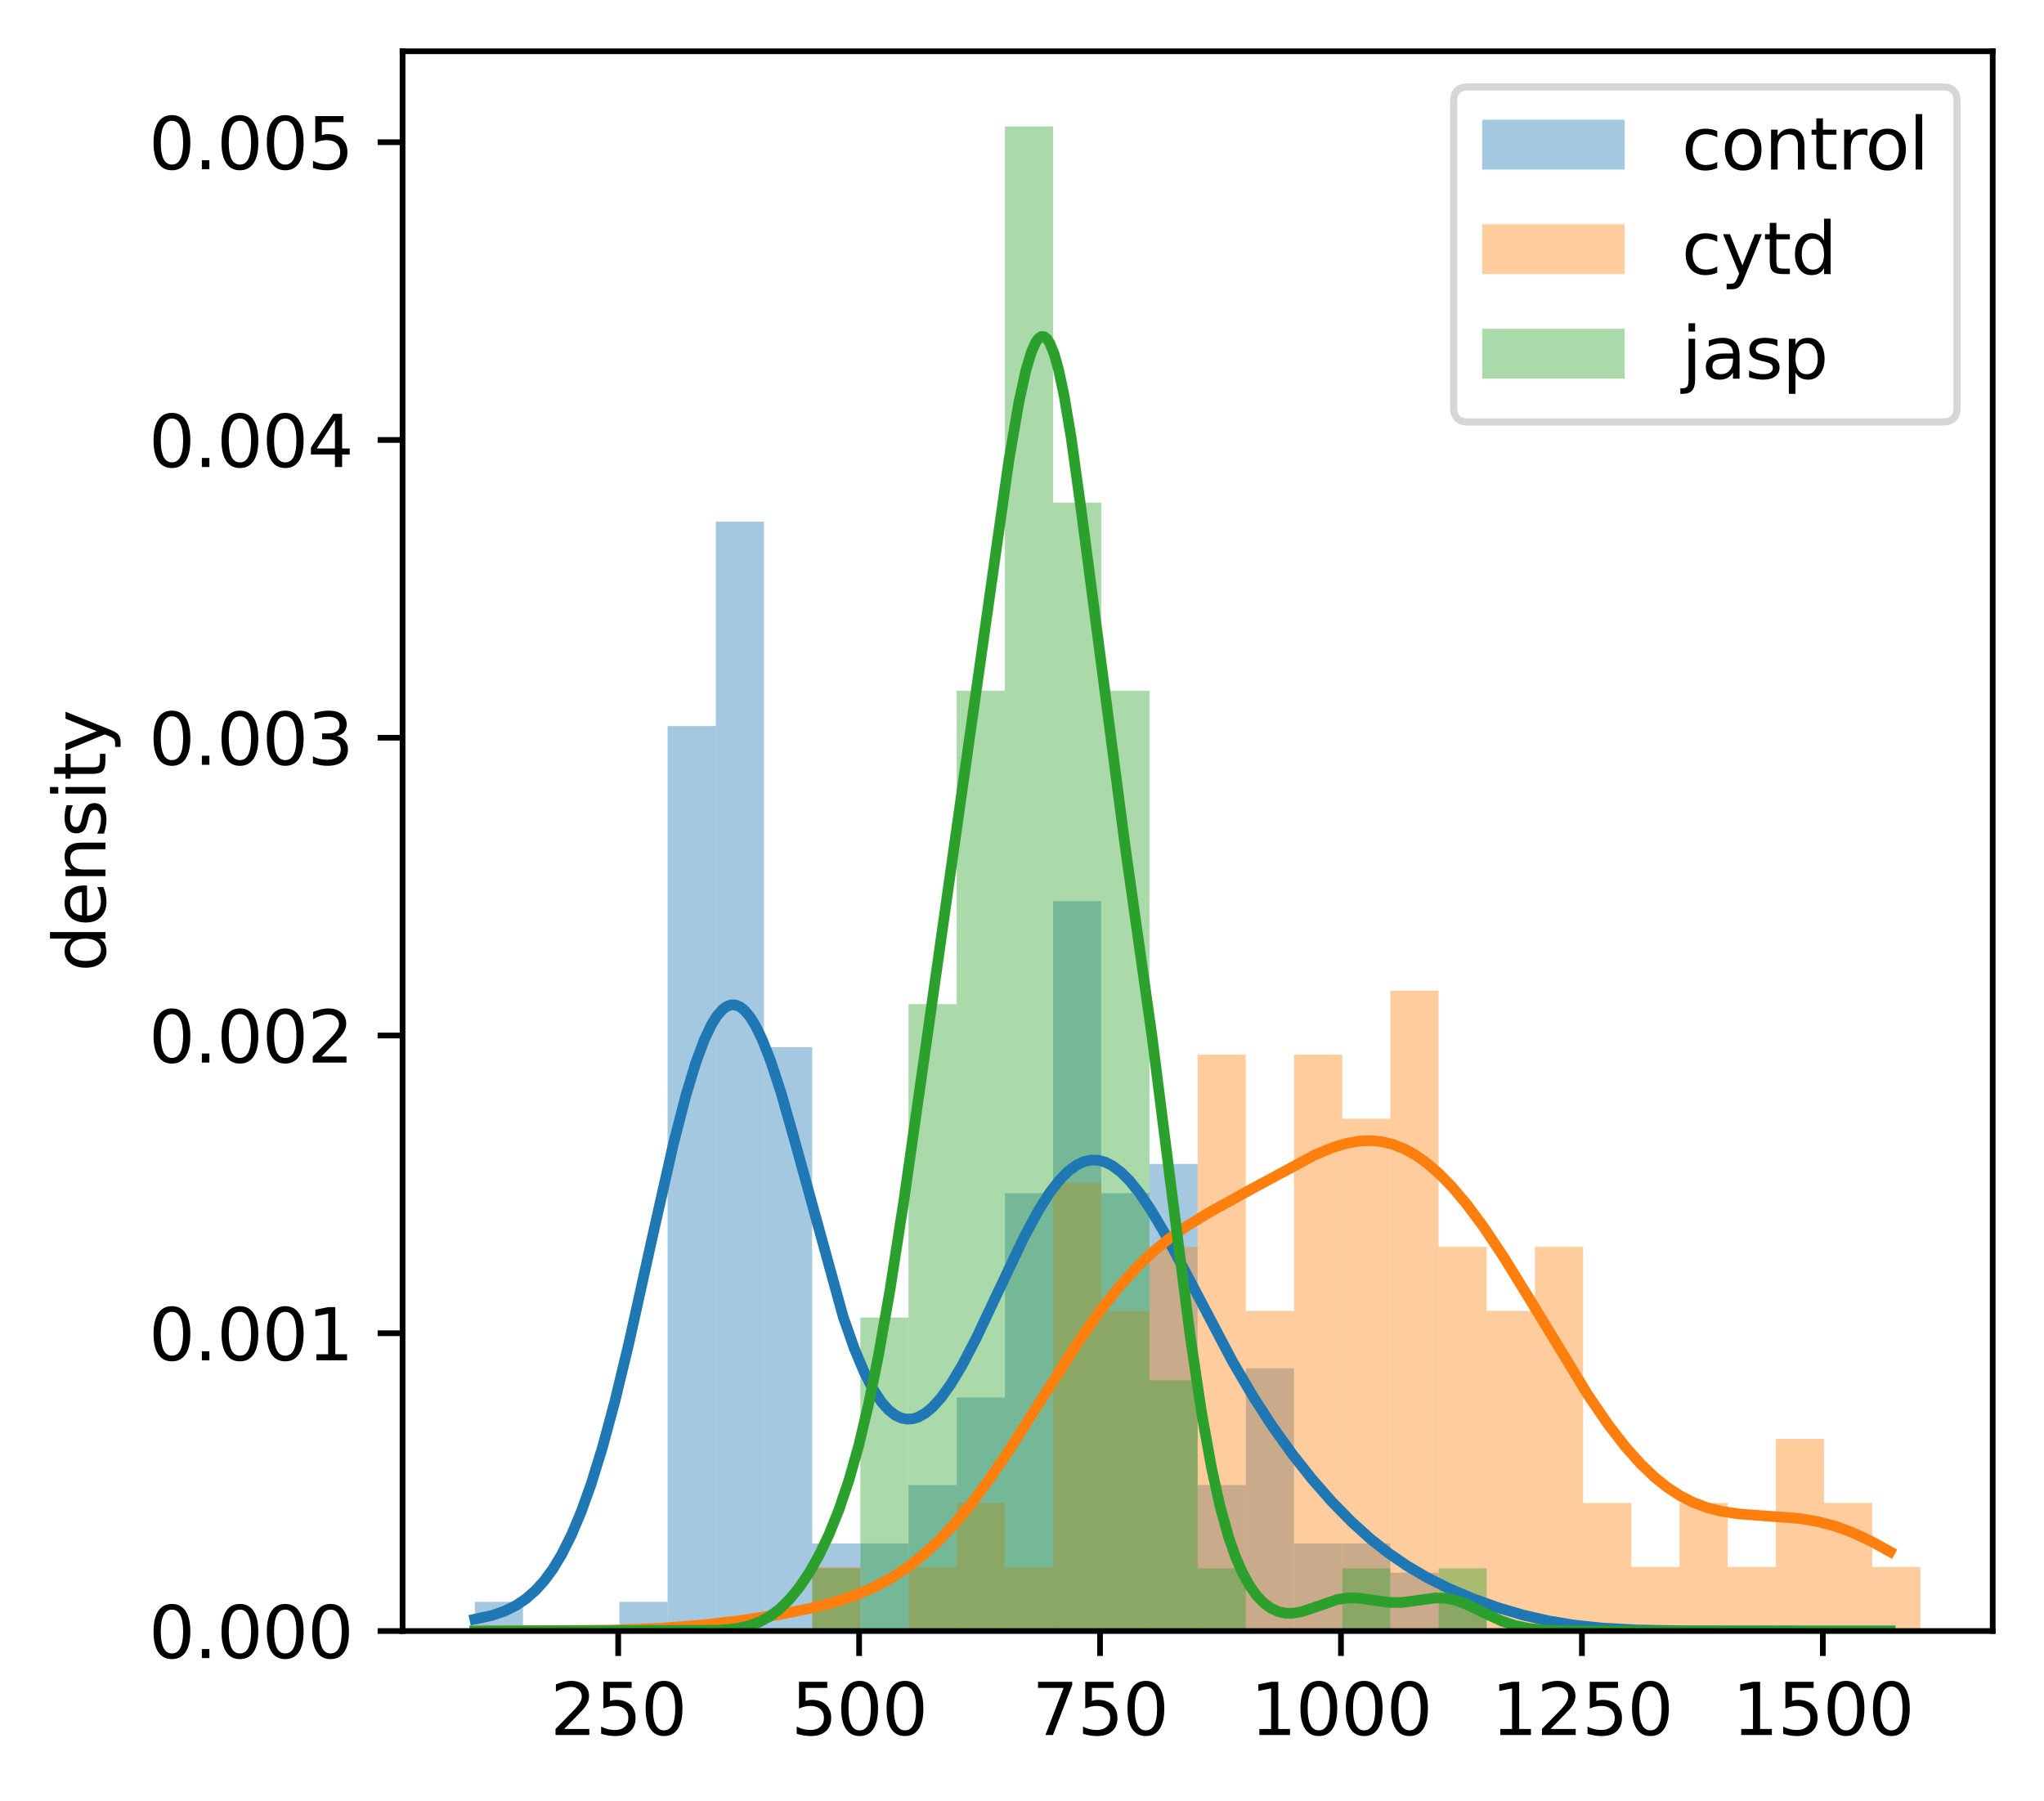 <?xml version="1.0" encoding="utf-8" standalone="no"?>
<!DOCTYPE svg PUBLIC "-//W3C//DTD SVG 1.1//EN"
  "http://www.w3.org/Graphics/SVG/1.1/DTD/svg11.dtd">
<svg xmlns:xlink="http://www.w3.org/1999/xlink" width="286.906pt" height="252.838pt" viewBox="0 0 286.906 252.838" xmlns="http://www.w3.org/2000/svg" version="1.1">
 <defs>
  <style type="text/css">*{stroke-linejoin: round; stroke-linecap: butt}</style>
 </defs>
 <g id="figure_1">
  <g id="patch_1">
   <path d="M 0 252.838 
L 286.906 252.838 
L 286.906 0 
L 0 0 
z
" style="fill: #ffffff"/>
  </g>
  <g id="axes_1">
   <g id="patch_2">
    <path d="M 56.506 228.96 
L 279.706 228.96 
L 279.706 7.2 
L 56.506 7.2 
z
" style="fill: #ffffff"/>
   </g>
   <g id="patch_3">
    <path d="M 66.652 228.96 
L 73.415 228.96 
L 73.415 224.862 
L 66.652 224.862 
z
" clip-path="url(#p56aa2e8d15)" style="fill: #1f77b4; opacity: 0.4"/>
   </g>
   <g id="patch_4">
    <path d="M 73.415 228.96 
L 80.179 228.96 
L 80.179 228.96 
L 73.415 228.96 
z
" clip-path="url(#p56aa2e8d15)" style="fill: #1f77b4; opacity: 0.4"/>
   </g>
   <g id="patch_5">
    <path d="M 80.179 228.96 
L 86.943 228.96 
L 86.943 228.96 
L 80.179 228.96 
z
" clip-path="url(#p56aa2e8d15)" style="fill: #1f77b4; opacity: 0.4"/>
   </g>
   <g id="patch_6">
    <path d="M 86.943 228.96 
L 93.706 228.96 
L 93.706 224.862 
L 86.943 224.862 
z
" clip-path="url(#p56aa2e8d15)" style="fill: #1f77b4; opacity: 0.4"/>
   </g>
   <g id="patch_7">
    <path d="M 93.706 228.96 
L 100.47 228.96 
L 100.47 101.921 
L 93.706 101.921 
z
" clip-path="url(#p56aa2e8d15)" style="fill: #1f77b4; opacity: 0.4"/>
   </g>
   <g id="patch_8">
    <path d="M 100.47 228.96 
L 107.234 228.96 
L 107.234 73.235 
L 100.47 73.235 
z
" clip-path="url(#p56aa2e8d15)" style="fill: #1f77b4; opacity: 0.4"/>
   </g>
   <g id="patch_9">
    <path d="M 107.234 228.96 
L 113.997 228.96 
L 113.997 146.999 
L 107.234 146.999 
z
" clip-path="url(#p56aa2e8d15)" style="fill: #1f77b4; opacity: 0.4"/>
   </g>
   <g id="patch_10">
    <path d="M 113.997 228.96 
L 120.761 228.96 
L 120.761 216.666 
L 113.997 216.666 
z
" clip-path="url(#p56aa2e8d15)" style="fill: #1f77b4; opacity: 0.4"/>
   </g>
   <g id="patch_11">
    <path d="M 120.761 228.96 
L 127.524 228.96 
L 127.524 216.666 
L 120.761 216.666 
z
" clip-path="url(#p56aa2e8d15)" style="fill: #1f77b4; opacity: 0.4"/>
   </g>
   <g id="patch_12">
    <path d="M 127.524 228.96 
L 134.288 228.96 
L 134.288 208.47 
L 127.524 208.47 
z
" clip-path="url(#p56aa2e8d15)" style="fill: #1f77b4; opacity: 0.4"/>
   </g>
   <g id="patch_13">
    <path d="M 134.288 228.96 
L 141.052 228.96 
L 141.052 196.176 
L 134.288 196.176 
z
" clip-path="url(#p56aa2e8d15)" style="fill: #1f77b4; opacity: 0.4"/>
   </g>
   <g id="patch_14">
    <path d="M 141.052 228.96 
L 147.815 228.96 
L 147.815 167.489 
L 141.052 167.489 
z
" clip-path="url(#p56aa2e8d15)" style="fill: #1f77b4; opacity: 0.4"/>
   </g>
   <g id="patch_15">
    <path d="M 147.815 228.96 
L 154.579 228.96 
L 154.579 126.509 
L 147.815 126.509 
z
" clip-path="url(#p56aa2e8d15)" style="fill: #1f77b4; opacity: 0.4"/>
   </g>
   <g id="patch_16">
    <path d="M 154.579 228.96 
L 161.343 228.96 
L 161.343 167.489 
L 154.579 167.489 
z
" clip-path="url(#p56aa2e8d15)" style="fill: #1f77b4; opacity: 0.4"/>
   </g>
   <g id="patch_17">
    <path d="M 161.343 228.96 
L 168.106 228.96 
L 168.106 163.391 
L 161.343 163.391 
z
" clip-path="url(#p56aa2e8d15)" style="fill: #1f77b4; opacity: 0.4"/>
   </g>
   <g id="patch_18">
    <path d="M 168.106 228.96 
L 174.87 228.96 
L 174.87 208.47 
L 168.106 208.47 
z
" clip-path="url(#p56aa2e8d15)" style="fill: #1f77b4; opacity: 0.4"/>
   </g>
   <g id="patch_19">
    <path d="M 174.87 228.96 
L 181.634 228.96 
L 181.634 192.078 
L 174.87 192.078 
z
" clip-path="url(#p56aa2e8d15)" style="fill: #1f77b4; opacity: 0.4"/>
   </g>
   <g id="patch_20">
    <path d="M 181.634 228.96 
L 188.397 228.96 
L 188.397 216.666 
L 181.634 216.666 
z
" clip-path="url(#p56aa2e8d15)" style="fill: #1f77b4; opacity: 0.4"/>
   </g>
   <g id="patch_21">
    <path d="M 188.397 228.96 
L 195.161 228.96 
L 195.161 216.666 
L 188.397 216.666 
z
" clip-path="url(#p56aa2e8d15)" style="fill: #1f77b4; opacity: 0.4"/>
   </g>
   <g id="patch_22">
    <path d="M 195.161 228.96 
L 201.924 228.96 
L 201.924 220.764 
L 195.161 220.764 
z
" clip-path="url(#p56aa2e8d15)" style="fill: #1f77b4; opacity: 0.4"/>
   </g>
   <g id="patch_23">
    <path d="M 201.924 228.96 
L 208.688 228.96 
L 208.688 224.862 
L 201.924 224.862 
z
" clip-path="url(#p56aa2e8d15)" style="fill: #1f77b4; opacity: 0.4"/>
   </g>
   <g id="patch_24">
    <path d="M 208.688 228.96 
L 215.452 228.96 
L 215.452 228.96 
L 208.688 228.96 
z
" clip-path="url(#p56aa2e8d15)" style="fill: #1f77b4; opacity: 0.4"/>
   </g>
   <g id="patch_25">
    <path d="M 215.452 228.96 
L 222.215 228.96 
L 222.215 228.96 
L 215.452 228.96 
z
" clip-path="url(#p56aa2e8d15)" style="fill: #1f77b4; opacity: 0.4"/>
   </g>
   <g id="patch_26">
    <path d="M 222.215 228.96 
L 228.979 228.96 
L 228.979 228.96 
L 222.215 228.96 
z
" clip-path="url(#p56aa2e8d15)" style="fill: #1f77b4; opacity: 0.4"/>
   </g>
   <g id="patch_27">
    <path d="M 228.979 228.96 
L 235.743 228.96 
L 235.743 228.96 
L 228.979 228.96 
z
" clip-path="url(#p56aa2e8d15)" style="fill: #1f77b4; opacity: 0.4"/>
   </g>
   <g id="patch_28">
    <path d="M 235.743 228.96 
L 242.506 228.96 
L 242.506 228.96 
L 235.743 228.96 
z
" clip-path="url(#p56aa2e8d15)" style="fill: #1f77b4; opacity: 0.4"/>
   </g>
   <g id="patch_29">
    <path d="M 242.506 228.96 
L 249.27 228.96 
L 249.27 228.96 
L 242.506 228.96 
z
" clip-path="url(#p56aa2e8d15)" style="fill: #1f77b4; opacity: 0.4"/>
   </g>
   <g id="patch_30">
    <path d="M 249.27 228.96 
L 256.034 228.96 
L 256.034 228.96 
L 249.27 228.96 
z
" clip-path="url(#p56aa2e8d15)" style="fill: #1f77b4; opacity: 0.4"/>
   </g>
   <g id="patch_31">
    <path d="M 256.034 228.96 
L 262.797 228.96 
L 262.797 228.96 
L 256.034 228.96 
z
" clip-path="url(#p56aa2e8d15)" style="fill: #1f77b4; opacity: 0.4"/>
   </g>
   <g id="patch_32">
    <path d="M 262.797 228.96 
L 269.561 228.96 
L 269.561 228.96 
L 262.797 228.96 
z
" clip-path="url(#p56aa2e8d15)" style="fill: #1f77b4; opacity: 0.4"/>
   </g>
   <g id="patch_33">
    <path d="M 66.652 228.96 
L 73.415 228.96 
L 73.415 228.96 
L 66.652 228.96 
z
" clip-path="url(#p56aa2e8d15)" style="fill: #ff7f0e; opacity: 0.4"/>
   </g>
   <g id="patch_34">
    <path d="M 73.415 228.96 
L 80.179 228.96 
L 80.179 228.96 
L 73.415 228.96 
z
" clip-path="url(#p56aa2e8d15)" style="fill: #ff7f0e; opacity: 0.4"/>
   </g>
   <g id="patch_35">
    <path d="M 80.179 228.96 
L 86.943 228.96 
L 86.943 228.96 
L 80.179 228.96 
z
" clip-path="url(#p56aa2e8d15)" style="fill: #ff7f0e; opacity: 0.4"/>
   </g>
   <g id="patch_36">
    <path d="M 86.943 228.96 
L 93.706 228.96 
L 93.706 228.96 
L 86.943 228.96 
z
" clip-path="url(#p56aa2e8d15)" style="fill: #ff7f0e; opacity: 0.4"/>
   </g>
   <g id="patch_37">
    <path d="M 93.706 228.96 
L 100.47 228.96 
L 100.47 228.96 
L 93.706 228.96 
z
" clip-path="url(#p56aa2e8d15)" style="fill: #ff7f0e; opacity: 0.4"/>
   </g>
   <g id="patch_38">
    <path d="M 100.47 228.96 
L 107.234 228.96 
L 107.234 228.96 
L 100.47 228.96 
z
" clip-path="url(#p56aa2e8d15)" style="fill: #ff7f0e; opacity: 0.4"/>
   </g>
   <g id="patch_39">
    <path d="M 107.234 228.96 
L 113.997 228.96 
L 113.997 228.96 
L 107.234 228.96 
z
" clip-path="url(#p56aa2e8d15)" style="fill: #ff7f0e; opacity: 0.4"/>
   </g>
   <g id="patch_40">
    <path d="M 113.997 228.96 
L 120.761 228.96 
L 120.761 219.971 
L 113.997 219.971 
z
" clip-path="url(#p56aa2e8d15)" style="fill: #ff7f0e; opacity: 0.4"/>
   </g>
   <g id="patch_41">
    <path d="M 120.761 228.96 
L 127.524 228.96 
L 127.524 228.96 
L 120.761 228.96 
z
" clip-path="url(#p56aa2e8d15)" style="fill: #ff7f0e; opacity: 0.4"/>
   </g>
   <g id="patch_42">
    <path d="M 127.524 228.96 
L 134.288 228.96 
L 134.288 219.971 
L 127.524 219.971 
z
" clip-path="url(#p56aa2e8d15)" style="fill: #ff7f0e; opacity: 0.4"/>
   </g>
   <g id="patch_43">
    <path d="M 134.288 228.96 
L 141.052 228.96 
L 141.052 210.982 
L 134.288 210.982 
z
" clip-path="url(#p56aa2e8d15)" style="fill: #ff7f0e; opacity: 0.4"/>
   </g>
   <g id="patch_44">
    <path d="M 141.052 228.96 
L 147.815 228.96 
L 147.815 219.971 
L 141.052 219.971 
z
" clip-path="url(#p56aa2e8d15)" style="fill: #ff7f0e; opacity: 0.4"/>
   </g>
   <g id="patch_45">
    <path d="M 147.815 228.96 
L 154.579 228.96 
L 154.579 166.035 
L 147.815 166.035 
z
" clip-path="url(#p56aa2e8d15)" style="fill: #ff7f0e; opacity: 0.4"/>
   </g>
   <g id="patch_46">
    <path d="M 154.579 228.96 
L 161.343 228.96 
L 161.343 184.014 
L 154.579 184.014 
z
" clip-path="url(#p56aa2e8d15)" style="fill: #ff7f0e; opacity: 0.4"/>
   </g>
   <g id="patch_47">
    <path d="M 161.343 228.96 
L 168.106 228.96 
L 168.106 175.025 
L 161.343 175.025 
z
" clip-path="url(#p56aa2e8d15)" style="fill: #ff7f0e; opacity: 0.4"/>
   </g>
   <g id="patch_48">
    <path d="M 168.106 228.96 
L 174.87 228.96 
L 174.87 148.057 
L 168.106 148.057 
z
" clip-path="url(#p56aa2e8d15)" style="fill: #ff7f0e; opacity: 0.4"/>
   </g>
   <g id="patch_49">
    <path d="M 174.87 228.96 
L 181.634 228.96 
L 181.634 184.014 
L 174.87 184.014 
z
" clip-path="url(#p56aa2e8d15)" style="fill: #ff7f0e; opacity: 0.4"/>
   </g>
   <g id="patch_50">
    <path d="M 181.634 228.96 
L 188.397 228.96 
L 188.397 148.057 
L 181.634 148.057 
z
" clip-path="url(#p56aa2e8d15)" style="fill: #ff7f0e; opacity: 0.4"/>
   </g>
   <g id="patch_51">
    <path d="M 188.397 228.96 
L 195.161 228.96 
L 195.161 157.046 
L 188.397 157.046 
z
" clip-path="url(#p56aa2e8d15)" style="fill: #ff7f0e; opacity: 0.4"/>
   </g>
   <g id="patch_52">
    <path d="M 195.161 228.96 
L 201.924 228.96 
L 201.924 139.068 
L 195.161 139.068 
z
" clip-path="url(#p56aa2e8d15)" style="fill: #ff7f0e; opacity: 0.4"/>
   </g>
   <g id="patch_53">
    <path d="M 201.924 228.96 
L 208.688 228.96 
L 208.688 175.025 
L 201.924 175.025 
z
" clip-path="url(#p56aa2e8d15)" style="fill: #ff7f0e; opacity: 0.4"/>
   </g>
   <g id="patch_54">
    <path d="M 208.688 228.96 
L 215.452 228.96 
L 215.452 184.014 
L 208.688 184.014 
z
" clip-path="url(#p56aa2e8d15)" style="fill: #ff7f0e; opacity: 0.4"/>
   </g>
   <g id="patch_55">
    <path d="M 215.452 228.96 
L 222.215 228.96 
L 222.215 175.025 
L 215.452 175.025 
z
" clip-path="url(#p56aa2e8d15)" style="fill: #ff7f0e; opacity: 0.4"/>
   </g>
   <g id="patch_56">
    <path d="M 222.215 228.96 
L 228.979 228.96 
L 228.979 210.982 
L 222.215 210.982 
z
" clip-path="url(#p56aa2e8d15)" style="fill: #ff7f0e; opacity: 0.4"/>
   </g>
   <g id="patch_57">
    <path d="M 228.979 228.96 
L 235.743 228.96 
L 235.743 219.971 
L 228.979 219.971 
z
" clip-path="url(#p56aa2e8d15)" style="fill: #ff7f0e; opacity: 0.4"/>
   </g>
   <g id="patch_58">
    <path d="M 235.743 228.96 
L 242.506 228.96 
L 242.506 210.982 
L 235.743 210.982 
z
" clip-path="url(#p56aa2e8d15)" style="fill: #ff7f0e; opacity: 0.4"/>
   </g>
   <g id="patch_59">
    <path d="M 242.506 228.96 
L 249.27 228.96 
L 249.27 219.971 
L 242.506 219.971 
z
" clip-path="url(#p56aa2e8d15)" style="fill: #ff7f0e; opacity: 0.4"/>
   </g>
   <g id="patch_60">
    <path d="M 249.27 228.96 
L 256.034 228.96 
L 256.034 201.992 
L 249.27 201.992 
z
" clip-path="url(#p56aa2e8d15)" style="fill: #ff7f0e; opacity: 0.4"/>
   </g>
   <g id="patch_61">
    <path d="M 256.034 228.96 
L 262.797 228.96 
L 262.797 210.982 
L 256.034 210.982 
z
" clip-path="url(#p56aa2e8d15)" style="fill: #ff7f0e; opacity: 0.4"/>
   </g>
   <g id="patch_62">
    <path d="M 262.797 228.96 
L 269.561 228.96 
L 269.561 219.971 
L 262.797 219.971 
z
" clip-path="url(#p56aa2e8d15)" style="fill: #ff7f0e; opacity: 0.4"/>
   </g>
   <g id="patch_63">
    <path d="M 66.652 228.96 
L 73.415 228.96 
L 73.415 228.96 
L 66.652 228.96 
z
" clip-path="url(#p56aa2e8d15)" style="fill: #2ca02c; opacity: 0.4"/>
   </g>
   <g id="patch_64">
    <path d="M 73.415 228.96 
L 80.179 228.96 
L 80.179 228.96 
L 73.415 228.96 
z
" clip-path="url(#p56aa2e8d15)" style="fill: #2ca02c; opacity: 0.4"/>
   </g>
   <g id="patch_65">
    <path d="M 80.179 228.96 
L 86.943 228.96 
L 86.943 228.96 
L 80.179 228.96 
z
" clip-path="url(#p56aa2e8d15)" style="fill: #2ca02c; opacity: 0.4"/>
   </g>
   <g id="patch_66">
    <path d="M 86.943 228.96 
L 93.706 228.96 
L 93.706 228.96 
L 86.943 228.96 
z
" clip-path="url(#p56aa2e8d15)" style="fill: #2ca02c; opacity: 0.4"/>
   </g>
   <g id="patch_67">
    <path d="M 93.706 228.96 
L 100.47 228.96 
L 100.47 228.96 
L 93.706 228.96 
z
" clip-path="url(#p56aa2e8d15)" style="fill: #2ca02c; opacity: 0.4"/>
   </g>
   <g id="patch_68">
    <path d="M 100.47 228.96 
L 107.234 228.96 
L 107.234 228.96 
L 100.47 228.96 
z
" clip-path="url(#p56aa2e8d15)" style="fill: #2ca02c; opacity: 0.4"/>
   </g>
   <g id="patch_69">
    <path d="M 107.234 228.96 
L 113.997 228.96 
L 113.997 228.96 
L 107.234 228.96 
z
" clip-path="url(#p56aa2e8d15)" style="fill: #2ca02c; opacity: 0.4"/>
   </g>
   <g id="patch_70">
    <path d="M 113.997 228.96 
L 120.761 228.96 
L 120.761 220.16 
L 113.997 220.16 
z
" clip-path="url(#p56aa2e8d15)" style="fill: #2ca02c; opacity: 0.4"/>
   </g>
   <g id="patch_71">
    <path d="M 120.761 228.96 
L 127.524 228.96 
L 127.524 184.96 
L 120.761 184.96 
z
" clip-path="url(#p56aa2e8d15)" style="fill: #2ca02c; opacity: 0.4"/>
   </g>
   <g id="patch_72">
    <path d="M 127.524 228.96 
L 134.288 228.96 
L 134.288 140.96 
L 127.524 140.96 
z
" clip-path="url(#p56aa2e8d15)" style="fill: #2ca02c; opacity: 0.4"/>
   </g>
   <g id="patch_73">
    <path d="M 134.288 228.96 
L 141.052 228.96 
L 141.052 96.96 
L 134.288 96.96 
z
" clip-path="url(#p56aa2e8d15)" style="fill: #2ca02c; opacity: 0.4"/>
   </g>
   <g id="patch_74">
    <path d="M 141.052 228.96 
L 147.815 228.96 
L 147.815 17.76 
L 141.052 17.76 
z
" clip-path="url(#p56aa2e8d15)" style="fill: #2ca02c; opacity: 0.4"/>
   </g>
   <g id="patch_75">
    <path d="M 147.815 228.96 
L 154.579 228.96 
L 154.579 70.56 
L 147.815 70.56 
z
" clip-path="url(#p56aa2e8d15)" style="fill: #2ca02c; opacity: 0.4"/>
   </g>
   <g id="patch_76">
    <path d="M 154.579 228.96 
L 161.343 228.96 
L 161.343 96.96 
L 154.579 96.96 
z
" clip-path="url(#p56aa2e8d15)" style="fill: #2ca02c; opacity: 0.4"/>
   </g>
   <g id="patch_77">
    <path d="M 161.343 228.96 
L 168.106 228.96 
L 168.106 193.76 
L 161.343 193.76 
z
" clip-path="url(#p56aa2e8d15)" style="fill: #2ca02c; opacity: 0.4"/>
   </g>
   <g id="patch_78">
    <path d="M 168.106 228.96 
L 174.87 228.96 
L 174.87 220.16 
L 168.106 220.16 
z
" clip-path="url(#p56aa2e8d15)" style="fill: #2ca02c; opacity: 0.4"/>
   </g>
   <g id="patch_79">
    <path d="M 174.87 228.96 
L 181.634 228.96 
L 181.634 228.96 
L 174.87 228.96 
z
" clip-path="url(#p56aa2e8d15)" style="fill: #2ca02c; opacity: 0.4"/>
   </g>
   <g id="patch_80">
    <path d="M 181.634 228.96 
L 188.397 228.96 
L 188.397 228.96 
L 181.634 228.96 
z
" clip-path="url(#p56aa2e8d15)" style="fill: #2ca02c; opacity: 0.4"/>
   </g>
   <g id="patch_81">
    <path d="M 188.397 228.96 
L 195.161 228.96 
L 195.161 220.16 
L 188.397 220.16 
z
" clip-path="url(#p56aa2e8d15)" style="fill: #2ca02c; opacity: 0.4"/>
   </g>
   <g id="patch_82">
    <path d="M 195.161 228.96 
L 201.924 228.96 
L 201.924 228.96 
L 195.161 228.96 
z
" clip-path="url(#p56aa2e8d15)" style="fill: #2ca02c; opacity: 0.4"/>
   </g>
   <g id="patch_83">
    <path d="M 201.924 228.96 
L 208.688 228.96 
L 208.688 220.16 
L 201.924 220.16 
z
" clip-path="url(#p56aa2e8d15)" style="fill: #2ca02c; opacity: 0.4"/>
   </g>
   <g id="patch_84">
    <path d="M 208.688 228.96 
L 215.452 228.96 
L 215.452 228.96 
L 208.688 228.96 
z
" clip-path="url(#p56aa2e8d15)" style="fill: #2ca02c; opacity: 0.4"/>
   </g>
   <g id="patch_85">
    <path d="M 215.452 228.96 
L 222.215 228.96 
L 222.215 228.96 
L 215.452 228.96 
z
" clip-path="url(#p56aa2e8d15)" style="fill: #2ca02c; opacity: 0.4"/>
   </g>
   <g id="patch_86">
    <path d="M 222.215 228.96 
L 228.979 228.96 
L 228.979 228.96 
L 222.215 228.96 
z
" clip-path="url(#p56aa2e8d15)" style="fill: #2ca02c; opacity: 0.4"/>
   </g>
   <g id="patch_87">
    <path d="M 228.979 228.96 
L 235.743 228.96 
L 235.743 228.96 
L 228.979 228.96 
z
" clip-path="url(#p56aa2e8d15)" style="fill: #2ca02c; opacity: 0.4"/>
   </g>
   <g id="patch_88">
    <path d="M 235.743 228.96 
L 242.506 228.96 
L 242.506 228.96 
L 235.743 228.96 
z
" clip-path="url(#p56aa2e8d15)" style="fill: #2ca02c; opacity: 0.4"/>
   </g>
   <g id="patch_89">
    <path d="M 242.506 228.96 
L 249.27 228.96 
L 249.27 228.96 
L 242.506 228.96 
z
" clip-path="url(#p56aa2e8d15)" style="fill: #2ca02c; opacity: 0.4"/>
   </g>
   <g id="patch_90">
    <path d="M 249.27 228.96 
L 256.034 228.96 
L 256.034 228.96 
L 249.27 228.96 
z
" clip-path="url(#p56aa2e8d15)" style="fill: #2ca02c; opacity: 0.4"/>
   </g>
   <g id="patch_91">
    <path d="M 256.034 228.96 
L 262.797 228.96 
L 262.797 228.96 
L 256.034 228.96 
z
" clip-path="url(#p56aa2e8d15)" style="fill: #2ca02c; opacity: 0.4"/>
   </g>
   <g id="patch_92">
    <path d="M 262.797 228.96 
L 269.561 228.96 
L 269.561 228.96 
L 262.797 228.96 
z
" clip-path="url(#p56aa2e8d15)" style="fill: #2ca02c; opacity: 0.4"/>
   </g>
   <g id="matplotlib.axis_1">
    <g id="xtick_1">
     <g id="line2d_1">
      <defs>
       <path id="m2697caeb53" d="M 0 0 
L 0 3.5 
" style="stroke: #000000; stroke-width: 0.8"/>
      </defs>
      <g>
       <use xlink:href="#m2697caeb53" x="86.772" y="228.96" style="stroke: #000000; stroke-width: 0.8"/>
      </g>
     </g>
     <g id="text_1">
      <!-- 250 -->
      <g transform="translate(77.228 243.558) scale(0.1 -0.1)">
       <defs>
        <path id="DejaVuSans-32" d="M 1228 531 
L 3431 531 
L 3431 0 
L 469 0 
L 469 531 
Q 828 903 1448 1529 
Q 2069 2156 2228 2338 
Q 2531 2678 2651 2914 
Q 2772 3150 2772 3378 
Q 2772 3750 2511 3984 
Q 2250 4219 1831 4219 
Q 1534 4219 1204 4116 
Q 875 4013 500 3803 
L 500 4441 
Q 881 4594 1212 4672 
Q 1544 4750 1819 4750 
Q 2544 4750 2975 4387 
Q 3406 4025 3406 3419 
Q 3406 3131 3298 2873 
Q 3191 2616 2906 2266 
Q 2828 2175 2409 1742 
Q 1991 1309 1228 531 
z
" transform="scale(0.016)"/>
        <path id="DejaVuSans-35" d="M 691 4666 
L 3169 4666 
L 3169 4134 
L 1269 4134 
L 1269 2991 
Q 1406 3038 1543 3061 
Q 1681 3084 1819 3084 
Q 2600 3084 3056 2656 
Q 3513 2228 3513 1497 
Q 3513 744 3044 326 
Q 2575 -91 1722 -91 
Q 1428 -91 1123 -41 
Q 819 9 494 109 
L 494 744 
Q 775 591 1075 516 
Q 1375 441 1709 441 
Q 2250 441 2565 725 
Q 2881 1009 2881 1497 
Q 2881 1984 2565 2268 
Q 2250 2553 1709 2553 
Q 1456 2553 1204 2497 
Q 953 2441 691 2322 
L 691 4666 
z
" transform="scale(0.016)"/>
        <path id="DejaVuSans-30" d="M 2034 4250 
Q 1547 4250 1301 3770 
Q 1056 3291 1056 2328 
Q 1056 1369 1301 889 
Q 1547 409 2034 409 
Q 2525 409 2770 889 
Q 3016 1369 3016 2328 
Q 3016 3291 2770 3770 
Q 2525 4250 2034 4250 
z
M 2034 4750 
Q 2819 4750 3233 4129 
Q 3647 3509 3647 2328 
Q 3647 1150 3233 529 
Q 2819 -91 2034 -91 
Q 1250 -91 836 529 
Q 422 1150 422 2328 
Q 422 3509 836 4129 
Q 1250 4750 2034 4750 
z
" transform="scale(0.016)"/>
       </defs>
       <use xlink:href="#DejaVuSans-32"/>
       <use xlink:href="#DejaVuSans-35" x="63.623"/>
       <use xlink:href="#DejaVuSans-30" x="127.246"/>
      </g>
     </g>
    </g>
    <g id="xtick_2">
     <g id="line2d_2">
      <g>
       <use xlink:href="#m2697caeb53" x="120.59" y="228.96" style="stroke: #000000; stroke-width: 0.8"/>
      </g>
     </g>
     <g id="text_2">
      <!-- 500 -->
      <g transform="translate(111.046 243.558) scale(0.1 -0.1)">
       <use xlink:href="#DejaVuSans-35"/>
       <use xlink:href="#DejaVuSans-30" x="63.623"/>
       <use xlink:href="#DejaVuSans-30" x="127.246"/>
      </g>
     </g>
    </g>
    <g id="xtick_3">
     <g id="line2d_3">
      <g>
       <use xlink:href="#m2697caeb53" x="154.408" y="228.96" style="stroke: #000000; stroke-width: 0.8"/>
      </g>
     </g>
     <g id="text_3">
      <!-- 750 -->
      <g transform="translate(144.864 243.558) scale(0.1 -0.1)">
       <defs>
        <path id="DejaVuSans-37" d="M 525 4666 
L 3525 4666 
L 3525 4397 
L 1831 0 
L 1172 0 
L 2766 4134 
L 525 4134 
L 525 4666 
z
" transform="scale(0.016)"/>
       </defs>
       <use xlink:href="#DejaVuSans-37"/>
       <use xlink:href="#DejaVuSans-35" x="63.623"/>
       <use xlink:href="#DejaVuSans-30" x="127.246"/>
      </g>
     </g>
    </g>
    <g id="xtick_4">
     <g id="line2d_4">
      <g>
       <use xlink:href="#m2697caeb53" x="188.226" y="228.96" style="stroke: #000000; stroke-width: 0.8"/>
      </g>
     </g>
     <g id="text_4">
      <!-- 1000 -->
      <g transform="translate(175.501 243.558) scale(0.1 -0.1)">
       <defs>
        <path id="DejaVuSans-31" d="M 794 531 
L 1825 531 
L 1825 4091 
L 703 3866 
L 703 4441 
L 1819 4666 
L 2450 4666 
L 2450 531 
L 3481 531 
L 3481 0 
L 794 0 
L 794 531 
z
" transform="scale(0.016)"/>
       </defs>
       <use xlink:href="#DejaVuSans-31"/>
       <use xlink:href="#DejaVuSans-30" x="63.623"/>
       <use xlink:href="#DejaVuSans-30" x="127.246"/>
       <use xlink:href="#DejaVuSans-30" x="190.869"/>
      </g>
     </g>
    </g>
    <g id="xtick_5">
     <g id="line2d_5">
      <g>
       <use xlink:href="#m2697caeb53" x="222.045" y="228.96" style="stroke: #000000; stroke-width: 0.8"/>
      </g>
     </g>
     <g id="text_5">
      <!-- 1250 -->
      <g transform="translate(209.32 243.558) scale(0.1 -0.1)">
       <use xlink:href="#DejaVuSans-31"/>
       <use xlink:href="#DejaVuSans-32" x="63.623"/>
       <use xlink:href="#DejaVuSans-35" x="127.246"/>
       <use xlink:href="#DejaVuSans-30" x="190.869"/>
      </g>
     </g>
    </g>
    <g id="xtick_6">
     <g id="line2d_6">
      <g>
       <use xlink:href="#m2697caeb53" x="255.863" y="228.96" style="stroke: #000000; stroke-width: 0.8"/>
      </g>
     </g>
     <g id="text_6">
      <!-- 1500 -->
      <g transform="translate(243.138 243.558) scale(0.1 -0.1)">
       <use xlink:href="#DejaVuSans-31"/>
       <use xlink:href="#DejaVuSans-35" x="63.623"/>
       <use xlink:href="#DejaVuSans-30" x="127.246"/>
       <use xlink:href="#DejaVuSans-30" x="190.869"/>
      </g>
     </g>
    </g>
   </g>
   <g id="matplotlib.axis_2">
    <g id="ytick_1">
     <g id="line2d_7">
      <defs>
       <path id="m228d94cedd" d="M 0 0 
L -3.5 0 
" style="stroke: #000000; stroke-width: 0.8"/>
      </defs>
      <g>
       <use xlink:href="#m228d94cedd" x="56.506" y="228.96" style="stroke: #000000; stroke-width: 0.8"/>
      </g>
     </g>
     <g id="text_7">
      <!-- 0.000 -->
      <g transform="translate(20.878 232.759) scale(0.1 -0.1)">
       <defs>
        <path id="DejaVuSans-2e" d="M 684 794 
L 1344 794 
L 1344 0 
L 684 0 
L 684 794 
z
" transform="scale(0.016)"/>
       </defs>
       <use xlink:href="#DejaVuSans-30"/>
       <use xlink:href="#DejaVuSans-2e" x="63.623"/>
       <use xlink:href="#DejaVuSans-30" x="95.41"/>
       <use xlink:href="#DejaVuSans-30" x="159.033"/>
       <use xlink:href="#DejaVuSans-30" x="222.656"/>
      </g>
     </g>
    </g>
    <g id="ytick_2">
     <g id="line2d_8">
      <g>
       <use xlink:href="#m228d94cedd" x="56.506" y="187.16" style="stroke: #000000; stroke-width: 0.8"/>
      </g>
     </g>
     <g id="text_8">
      <!-- 0.001 -->
      <g transform="translate(20.878 190.959) scale(0.1 -0.1)">
       <use xlink:href="#DejaVuSans-30"/>
       <use xlink:href="#DejaVuSans-2e" x="63.623"/>
       <use xlink:href="#DejaVuSans-30" x="95.41"/>
       <use xlink:href="#DejaVuSans-30" x="159.033"/>
       <use xlink:href="#DejaVuSans-31" x="222.656"/>
      </g>
     </g>
    </g>
    <g id="ytick_3">
     <g id="line2d_9">
      <g>
       <use xlink:href="#m228d94cedd" x="56.506" y="145.36" style="stroke: #000000; stroke-width: 0.8"/>
      </g>
     </g>
     <g id="text_9">
      <!-- 0.002 -->
      <g transform="translate(20.878 149.159) scale(0.1 -0.1)">
       <use xlink:href="#DejaVuSans-30"/>
       <use xlink:href="#DejaVuSans-2e" x="63.623"/>
       <use xlink:href="#DejaVuSans-30" x="95.41"/>
       <use xlink:href="#DejaVuSans-30" x="159.033"/>
       <use xlink:href="#DejaVuSans-32" x="222.656"/>
      </g>
     </g>
    </g>
    <g id="ytick_4">
     <g id="line2d_10">
      <g>
       <use xlink:href="#m228d94cedd" x="56.506" y="103.56" style="stroke: #000000; stroke-width: 0.8"/>
      </g>
     </g>
     <g id="text_10">
      <!-- 0.003 -->
      <g transform="translate(20.878 107.359) scale(0.1 -0.1)">
       <defs>
        <path id="DejaVuSans-33" d="M 2597 2516 
Q 3050 2419 3304 2112 
Q 3559 1806 3559 1356 
Q 3559 666 3084 287 
Q 2609 -91 1734 -91 
Q 1441 -91 1130 -33 
Q 819 25 488 141 
L 488 750 
Q 750 597 1062 519 
Q 1375 441 1716 441 
Q 2309 441 2620 675 
Q 2931 909 2931 1356 
Q 2931 1769 2642 2001 
Q 2353 2234 1838 2234 
L 1294 2234 
L 1294 2753 
L 1863 2753 
Q 2328 2753 2575 2939 
Q 2822 3125 2822 3475 
Q 2822 3834 2567 4026 
Q 2313 4219 1838 4219 
Q 1578 4219 1281 4162 
Q 984 4106 628 3988 
L 628 4550 
Q 988 4650 1302 4700 
Q 1616 4750 1894 4750 
Q 2613 4750 3031 4423 
Q 3450 4097 3450 3541 
Q 3450 3153 3228 2886 
Q 3006 2619 2597 2516 
z
" transform="scale(0.016)"/>
       </defs>
       <use xlink:href="#DejaVuSans-30"/>
       <use xlink:href="#DejaVuSans-2e" x="63.623"/>
       <use xlink:href="#DejaVuSans-30" x="95.41"/>
       <use xlink:href="#DejaVuSans-30" x="159.033"/>
       <use xlink:href="#DejaVuSans-33" x="222.656"/>
      </g>
     </g>
    </g>
    <g id="ytick_5">
     <g id="line2d_11">
      <g>
       <use xlink:href="#m228d94cedd" x="56.506" y="61.76" style="stroke: #000000; stroke-width: 0.8"/>
      </g>
     </g>
     <g id="text_11">
      <!-- 0.004 -->
      <g transform="translate(20.878 65.559) scale(0.1 -0.1)">
       <defs>
        <path id="DejaVuSans-34" d="M 2419 4116 
L 825 1625 
L 2419 1625 
L 2419 4116 
z
M 2253 4666 
L 3047 4666 
L 3047 1625 
L 3713 1625 
L 3713 1100 
L 3047 1100 
L 3047 0 
L 2419 0 
L 2419 1100 
L 313 1100 
L 313 1709 
L 2253 4666 
z
" transform="scale(0.016)"/>
       </defs>
       <use xlink:href="#DejaVuSans-30"/>
       <use xlink:href="#DejaVuSans-2e" x="63.623"/>
       <use xlink:href="#DejaVuSans-30" x="95.41"/>
       <use xlink:href="#DejaVuSans-30" x="159.033"/>
       <use xlink:href="#DejaVuSans-34" x="222.656"/>
      </g>
     </g>
    </g>
    <g id="ytick_6">
     <g id="line2d_12">
      <g>
       <use xlink:href="#m228d94cedd" x="56.506" y="19.96" style="stroke: #000000; stroke-width: 0.8"/>
      </g>
     </g>
     <g id="text_12">
      <!-- 0.005 -->
      <g transform="translate(20.878 23.759) scale(0.1 -0.1)">
       <use xlink:href="#DejaVuSans-30"/>
       <use xlink:href="#DejaVuSans-2e" x="63.623"/>
       <use xlink:href="#DejaVuSans-30" x="95.41"/>
       <use xlink:href="#DejaVuSans-30" x="159.033"/>
       <use xlink:href="#DejaVuSans-35" x="222.656"/>
      </g>
     </g>
    </g>
    <g id="text_13">
     <!-- density -->
     <g transform="translate(14.798 136.413) rotate(-90) scale(0.1 -0.1)">
      <defs>
       <path id="DejaVuSans-64" d="M 2906 2969 
L 2906 4863 
L 3481 4863 
L 3481 0 
L 2906 0 
L 2906 525 
Q 2725 213 2448 61 
Q 2172 -91 1784 -91 
Q 1150 -91 751 415 
Q 353 922 353 1747 
Q 353 2572 751 3078 
Q 1150 3584 1784 3584 
Q 2172 3584 2448 3432 
Q 2725 3281 2906 2969 
z
M 947 1747 
Q 947 1113 1208 752 
Q 1469 391 1925 391 
Q 2381 391 2643 752 
Q 2906 1113 2906 1747 
Q 2906 2381 2643 2742 
Q 2381 3103 1925 3103 
Q 1469 3103 1208 2742 
Q 947 2381 947 1747 
z
" transform="scale(0.016)"/>
       <path id="DejaVuSans-65" d="M 3597 1894 
L 3597 1613 
L 953 1613 
Q 991 1019 1311 708 
Q 1631 397 2203 397 
Q 2534 397 2845 478 
Q 3156 559 3463 722 
L 3463 178 
Q 3153 47 2828 -22 
Q 2503 -91 2169 -91 
Q 1331 -91 842 396 
Q 353 884 353 1716 
Q 353 2575 817 3079 
Q 1281 3584 2069 3584 
Q 2775 3584 3186 3129 
Q 3597 2675 3597 1894 
z
M 3022 2063 
Q 3016 2534 2758 2815 
Q 2500 3097 2075 3097 
Q 1594 3097 1305 2825 
Q 1016 2553 972 2059 
L 3022 2063 
z
" transform="scale(0.016)"/>
       <path id="DejaVuSans-6e" d="M 3513 2113 
L 3513 0 
L 2938 0 
L 2938 2094 
Q 2938 2591 2744 2837 
Q 2550 3084 2163 3084 
Q 1697 3084 1428 2787 
Q 1159 2491 1159 1978 
L 1159 0 
L 581 0 
L 581 3500 
L 1159 3500 
L 1159 2956 
Q 1366 3272 1645 3428 
Q 1925 3584 2291 3584 
Q 2894 3584 3203 3211 
Q 3513 2838 3513 2113 
z
" transform="scale(0.016)"/>
       <path id="DejaVuSans-73" d="M 2834 3397 
L 2834 2853 
Q 2591 2978 2328 3040 
Q 2066 3103 1784 3103 
Q 1356 3103 1142 2972 
Q 928 2841 928 2578 
Q 928 2378 1081 2264 
Q 1234 2150 1697 2047 
L 1894 2003 
Q 2506 1872 2764 1633 
Q 3022 1394 3022 966 
Q 3022 478 2636 193 
Q 2250 -91 1575 -91 
Q 1294 -91 989 -36 
Q 684 19 347 128 
L 347 722 
Q 666 556 975 473 
Q 1284 391 1588 391 
Q 1994 391 2212 530 
Q 2431 669 2431 922 
Q 2431 1156 2273 1281 
Q 2116 1406 1581 1522 
L 1381 1569 
Q 847 1681 609 1914 
Q 372 2147 372 2553 
Q 372 3047 722 3315 
Q 1072 3584 1716 3584 
Q 2034 3584 2315 3537 
Q 2597 3491 2834 3397 
z
" transform="scale(0.016)"/>
       <path id="DejaVuSans-69" d="M 603 3500 
L 1178 3500 
L 1178 0 
L 603 0 
L 603 3500 
z
M 603 4863 
L 1178 4863 
L 1178 4134 
L 603 4134 
L 603 4863 
z
" transform="scale(0.016)"/>
       <path id="DejaVuSans-74" d="M 1172 4494 
L 1172 3500 
L 2356 3500 
L 2356 3053 
L 1172 3053 
L 1172 1153 
Q 1172 725 1289 603 
Q 1406 481 1766 481 
L 2356 481 
L 2356 0 
L 1766 0 
Q 1100 0 847 248 
Q 594 497 594 1153 
L 594 3053 
L 172 3053 
L 172 3500 
L 594 3500 
L 594 4494 
L 1172 4494 
z
" transform="scale(0.016)"/>
       <path id="DejaVuSans-79" d="M 2059 -325 
Q 1816 -950 1584 -1140 
Q 1353 -1331 966 -1331 
L 506 -1331 
L 506 -850 
L 844 -850 
Q 1081 -850 1212 -737 
Q 1344 -625 1503 -206 
L 1606 56 
L 191 3500 
L 800 3500 
L 1894 763 
L 2988 3500 
L 3597 3500 
L 2059 -325 
z
" transform="scale(0.016)"/>
      </defs>
      <use xlink:href="#DejaVuSans-64"/>
      <use xlink:href="#DejaVuSans-65" x="63.477"/>
      <use xlink:href="#DejaVuSans-6e" x="125"/>
      <use xlink:href="#DejaVuSans-73" x="188.379"/>
      <use xlink:href="#DejaVuSans-69" x="240.479"/>
      <use xlink:href="#DejaVuSans-74" x="268.262"/>
      <use xlink:href="#DejaVuSans-79" x="307.471"/>
     </g>
    </g>
   </g>
   <g id="line2d_13">
    <path d="M 66.652 227.3 
L 69.038 226.776 
L 70.827 226.162 
L 72.418 225.378 
L 73.81 224.446 
L 75.202 223.223 
L 76.395 221.898 
L 77.588 220.276 
L 78.781 218.318 
L 80.172 215.564 
L 81.564 212.263 
L 82.956 208.388 
L 84.547 203.249 
L 86.336 196.611 
L 88.325 188.334 
L 91.506 173.944 
L 94.488 160.728 
L 96.278 153.757 
L 97.67 149.164 
L 98.863 145.951 
L 99.857 143.85 
L 100.652 142.577 
L 101.448 141.681 
L 102.044 141.262 
L 102.641 141.061 
L 103.237 141.079 
L 103.834 141.314 
L 104.43 141.761 
L 105.226 142.679 
L 106.021 143.947 
L 107.015 145.991 
L 108.208 149.045 
L 109.6 153.298 
L 111.389 159.561 
L 118.349 184.832 
L 119.939 189.372 
L 121.331 192.686 
L 122.524 194.997 
L 123.717 196.803 
L 124.711 197.919 
L 125.705 198.688 
L 126.501 199.058 
L 127.296 199.218 
L 128.091 199.174 
L 128.887 198.935 
L 129.881 198.378 
L 130.875 197.552 
L 132.068 196.236 
L 133.46 194.304 
L 135.051 191.655 
L 137.039 187.837 
L 140.021 181.508 
L 143.799 173.551 
L 145.788 169.878 
L 147.378 167.381 
L 148.77 165.594 
L 149.963 164.395 
L 151.156 163.527 
L 152.15 163.066 
L 153.145 162.848 
L 154.139 162.874 
L 155.133 163.139 
L 156.127 163.636 
L 157.32 164.525 
L 158.513 165.708 
L 159.905 167.424 
L 161.496 169.76 
L 163.484 173.118 
L 166.268 178.327 
L 173.028 191.172 
L 175.812 195.916 
L 178.595 200.22 
L 181.379 204.109 
L 184.163 207.628 
L 186.946 210.805 
L 189.73 213.648 
L 192.315 215.983 
L 194.9 218.027 
L 197.484 219.797 
L 200.268 221.433 
L 203.251 222.93 
L 206.631 224.374 
L 210.21 225.662 
L 213.789 226.718 
L 217.368 227.539 
L 220.947 228.129 
L 224.924 228.548 
L 229.696 228.808 
L 236.655 228.934 
L 255.743 228.96 
L 265.287 228.96 
L 265.287 228.96 
" clip-path="url(#p56aa2e8d15)" style="fill: none; stroke: #1f77b4; stroke-width: 1.5; stroke-linecap: square"/>
   </g>
   <g id="line2d_14">
    <path d="M 66.652 228.959 
L 85.541 228.842 
L 92.5 228.579 
L 98.266 228.144 
L 103.834 227.503 
L 109.401 226.645 
L 113.974 225.729 
L 117.354 224.843 
L 120.138 223.901 
L 122.723 222.789 
L 125.109 221.504 
L 127.296 220.07 
L 129.483 218.359 
L 131.67 216.353 
L 133.858 214.043 
L 136.244 211.183 
L 138.828 207.718 
L 141.811 203.33 
L 146.185 196.446 
L 151.554 188.079 
L 154.536 183.858 
L 157.121 180.596 
L 159.507 177.958 
L 161.694 175.858 
L 164.08 173.888 
L 166.665 172.068 
L 169.648 170.248 
L 175.613 166.95 
L 184.56 162.13 
L 186.946 161.129 
L 188.935 160.518 
L 190.724 160.194 
L 192.315 160.116 
L 193.905 160.259 
L 195.496 160.638 
L 197.087 161.262 
L 198.677 162.137 
L 200.268 163.26 
L 202.058 164.812 
L 203.847 166.651 
L 205.836 169.006 
L 208.222 172.209 
L 211.005 176.368 
L 214.584 182.166 
L 222.935 195.889 
L 225.719 199.951 
L 228.105 203.042 
L 230.292 205.501 
L 232.28 207.399 
L 234.07 208.824 
L 235.859 209.986 
L 237.649 210.898 
L 239.637 211.645 
L 241.626 212.154 
L 244.012 212.52 
L 247.193 212.762 
L 252.562 213.159 
L 255.146 213.593 
L 257.532 214.222 
L 259.918 215.091 
L 262.503 216.288 
L 265.287 217.817 
L 265.287 217.817 
" clip-path="url(#p56aa2e8d15)" style="fill: none; stroke: #ff7f0e; stroke-width: 1.5; stroke-linecap: square"/>
   </g>
   <g id="line2d_15">
    <path d="M 66.652 228.96 
L 100.851 228.857 
L 103.237 228.629 
L 105.027 228.253 
L 106.617 227.679 
L 108.009 226.926 
L 109.401 225.891 
L 110.793 224.538 
L 112.185 222.842 
L 113.577 220.78 
L 114.968 218.321 
L 116.36 215.41 
L 117.752 211.956 
L 119.144 207.838 
L 120.536 202.917 
L 121.928 197.067 
L 123.319 190.214 
L 124.91 181.173 
L 126.898 168.354 
L 130.08 146.004 
L 141.612 64.631 
L 143.004 56.523 
L 143.998 51.991 
L 144.793 49.351 
L 145.39 48.032 
L 145.788 47.493 
L 146.185 47.238 
L 146.583 47.273 
L 146.981 47.603 
L 147.378 48.227 
L 147.975 49.71 
L 148.571 51.825 
L 149.367 55.557 
L 150.361 61.491 
L 151.753 71.533 
L 157.917 118.709 
L 161.694 145.415 
L 164.279 165.831 
L 167.063 187.577 
L 168.654 198.256 
L 170.045 206.006 
L 171.238 211.395 
L 172.431 215.697 
L 173.426 218.547 
L 174.42 220.825 
L 175.414 222.617 
L 176.408 223.999 
L 177.402 225.031 
L 178.396 225.759 
L 179.391 226.22 
L 180.385 226.446 
L 181.379 226.469 
L 182.572 226.276 
L 184.163 225.767 
L 187.742 224.526 
L 189.133 224.317 
L 190.525 224.325 
L 192.514 224.598 
L 195.098 224.958 
L 196.689 224.958 
L 198.677 224.703 
L 201.461 224.321 
L 202.853 224.356 
L 204.245 224.624 
L 205.836 225.198 
L 208.222 226.362 
L 210.806 227.564 
L 212.596 228.168 
L 214.584 228.59 
L 216.97 228.836 
L 220.549 228.944 
L 233.473 228.96 
L 265.287 228.96 
L 265.287 228.96 
" clip-path="url(#p56aa2e8d15)" style="fill: none; stroke: #2ca02c; stroke-width: 1.5; stroke-linecap: square"/>
   </g>
   <g id="patch_93">
    <path d="M 56.506 228.96 
L 56.506 7.2 
" style="fill: none; stroke: #000000; stroke-width: 0.8; stroke-linejoin: miter; stroke-linecap: square"/>
   </g>
   <g id="patch_94">
    <path d="M 279.706 228.96 
L 279.706 7.2 
" style="fill: none; stroke: #000000; stroke-width: 0.8; stroke-linejoin: miter; stroke-linecap: square"/>
   </g>
   <g id="patch_95">
    <path d="M 56.506 228.96 
L 279.706 228.96 
" style="fill: none; stroke: #000000; stroke-width: 0.8; stroke-linejoin: miter; stroke-linecap: square"/>
   </g>
   <g id="patch_96">
    <path d="M 56.506 7.2 
L 279.706 7.2 
" style="fill: none; stroke: #000000; stroke-width: 0.8; stroke-linejoin: miter; stroke-linecap: square"/>
   </g>
   <g id="legend_1">
    <g id="patch_97">
     <path d="M 206.048 59.234 
L 272.706 59.234 
Q 274.706 59.234 274.706 57.234 
L 274.706 14.2 
Q 274.706 12.2 272.706 12.2 
L 206.048 12.2 
Q 204.048 12.2 204.048 14.2 
L 204.048 57.234 
Q 204.048 59.234 206.048 59.234 
z
" style="fill: #ffffff; opacity: 0.8; stroke: #cccccc; stroke-linejoin: miter"/>
    </g>
    <g id="patch_98">
     <path d="M 208.048 23.798 
L 228.048 23.798 
L 228.048 16.798 
L 208.048 16.798 
z
" style="fill: #1f77b4; opacity: 0.4"/>
    </g>
    <g id="text_14">
     <!-- control -->
     <g transform="translate(236.048 23.798) scale(0.1 -0.1)">
      <defs>
       <path id="DejaVuSans-63" d="M 3122 3366 
L 3122 2828 
Q 2878 2963 2633 3030 
Q 2388 3097 2138 3097 
Q 1578 3097 1268 2742 
Q 959 2388 959 1747 
Q 959 1106 1268 751 
Q 1578 397 2138 397 
Q 2388 397 2633 464 
Q 2878 531 3122 666 
L 3122 134 
Q 2881 22 2623 -34 
Q 2366 -91 2075 -91 
Q 1284 -91 818 406 
Q 353 903 353 1747 
Q 353 2603 823 3093 
Q 1294 3584 2113 3584 
Q 2378 3584 2631 3529 
Q 2884 3475 3122 3366 
z
" transform="scale(0.016)"/>
       <path id="DejaVuSans-6f" d="M 1959 3097 
Q 1497 3097 1228 2736 
Q 959 2375 959 1747 
Q 959 1119 1226 758 
Q 1494 397 1959 397 
Q 2419 397 2687 759 
Q 2956 1122 2956 1747 
Q 2956 2369 2687 2733 
Q 2419 3097 1959 3097 
z
M 1959 3584 
Q 2709 3584 3137 3096 
Q 3566 2609 3566 1747 
Q 3566 888 3137 398 
Q 2709 -91 1959 -91 
Q 1206 -91 779 398 
Q 353 888 353 1747 
Q 353 2609 779 3096 
Q 1206 3584 1959 3584 
z
" transform="scale(0.016)"/>
       <path id="DejaVuSans-72" d="M 2631 2963 
Q 2534 3019 2420 3045 
Q 2306 3072 2169 3072 
Q 1681 3072 1420 2755 
Q 1159 2438 1159 1844 
L 1159 0 
L 581 0 
L 581 3500 
L 1159 3500 
L 1159 2956 
Q 1341 3275 1631 3429 
Q 1922 3584 2338 3584 
Q 2397 3584 2469 3576 
Q 2541 3569 2628 3553 
L 2631 2963 
z
" transform="scale(0.016)"/>
       <path id="DejaVuSans-6c" d="M 603 4863 
L 1178 4863 
L 1178 0 
L 603 0 
L 603 4863 
z
" transform="scale(0.016)"/>
      </defs>
      <use xlink:href="#DejaVuSans-63"/>
      <use xlink:href="#DejaVuSans-6f" x="54.98"/>
      <use xlink:href="#DejaVuSans-6e" x="116.162"/>
      <use xlink:href="#DejaVuSans-74" x="179.541"/>
      <use xlink:href="#DejaVuSans-72" x="218.75"/>
      <use xlink:href="#DejaVuSans-6f" x="257.613"/>
      <use xlink:href="#DejaVuSans-6c" x="318.795"/>
     </g>
    </g>
    <g id="patch_99">
     <path d="M 208.048 38.477 
L 228.048 38.477 
L 228.048 31.477 
L 208.048 31.477 
z
" style="fill: #ff7f0e; opacity: 0.4"/>
    </g>
    <g id="text_15">
     <!-- cytd -->
     <g transform="translate(236.048 38.477) scale(0.1 -0.1)">
      <use xlink:href="#DejaVuSans-63"/>
      <use xlink:href="#DejaVuSans-79" x="54.98"/>
      <use xlink:href="#DejaVuSans-74" x="114.16"/>
      <use xlink:href="#DejaVuSans-64" x="153.369"/>
     </g>
    </g>
    <g id="patch_100">
     <path d="M 208.048 53.155 
L 228.048 53.155 
L 228.048 46.155 
L 208.048 46.155 
z
" style="fill: #2ca02c; opacity: 0.4"/>
    </g>
    <g id="text_16">
     <!-- jasp -->
     <g transform="translate(236.048 53.155) scale(0.1 -0.1)">
      <defs>
       <path id="DejaVuSans-6a" d="M 603 3500 
L 1178 3500 
L 1178 -63 
Q 1178 -731 923 -1031 
Q 669 -1331 103 -1331 
L -116 -1331 
L -116 -844 
L 38 -844 
Q 366 -844 484 -692 
Q 603 -541 603 -63 
L 603 3500 
z
M 603 4863 
L 1178 4863 
L 1178 4134 
L 603 4134 
L 603 4863 
z
" transform="scale(0.016)"/>
       <path id="DejaVuSans-61" d="M 2194 1759 
Q 1497 1759 1228 1600 
Q 959 1441 959 1056 
Q 959 750 1161 570 
Q 1363 391 1709 391 
Q 2188 391 2477 730 
Q 2766 1069 2766 1631 
L 2766 1759 
L 2194 1759 
z
M 3341 1997 
L 3341 0 
L 2766 0 
L 2766 531 
Q 2569 213 2275 61 
Q 1981 -91 1556 -91 
Q 1019 -91 701 211 
Q 384 513 384 1019 
Q 384 1609 779 1909 
Q 1175 2209 1959 2209 
L 2766 2209 
L 2766 2266 
Q 2766 2663 2505 2880 
Q 2244 3097 1772 3097 
Q 1472 3097 1187 3025 
Q 903 2953 641 2809 
L 641 3341 
Q 956 3463 1253 3523 
Q 1550 3584 1831 3584 
Q 2591 3584 2966 3190 
Q 3341 2797 3341 1997 
z
" transform="scale(0.016)"/>
       <path id="DejaVuSans-70" d="M 1159 525 
L 1159 -1331 
L 581 -1331 
L 581 3500 
L 1159 3500 
L 1159 2969 
Q 1341 3281 1617 3432 
Q 1894 3584 2278 3584 
Q 2916 3584 3314 3078 
Q 3713 2572 3713 1747 
Q 3713 922 3314 415 
Q 2916 -91 2278 -91 
Q 1894 -91 1617 61 
Q 1341 213 1159 525 
z
M 3116 1747 
Q 3116 2381 2855 2742 
Q 2594 3103 2138 3103 
Q 1681 3103 1420 2742 
Q 1159 2381 1159 1747 
Q 1159 1113 1420 752 
Q 1681 391 2138 391 
Q 2594 391 2855 752 
Q 3116 1113 3116 1747 
z
" transform="scale(0.016)"/>
      </defs>
      <use xlink:href="#DejaVuSans-6a"/>
      <use xlink:href="#DejaVuSans-61" x="27.783"/>
      <use xlink:href="#DejaVuSans-73" x="89.062"/>
      <use xlink:href="#DejaVuSans-70" x="141.162"/>
     </g>
    </g>
   </g>
  </g>
 </g>
 <defs>
  <clipPath id="p56aa2e8d15">
   <rect x="56.506" y="7.2" width="223.2" height="221.76"/>
  </clipPath>
 </defs>
</svg>
